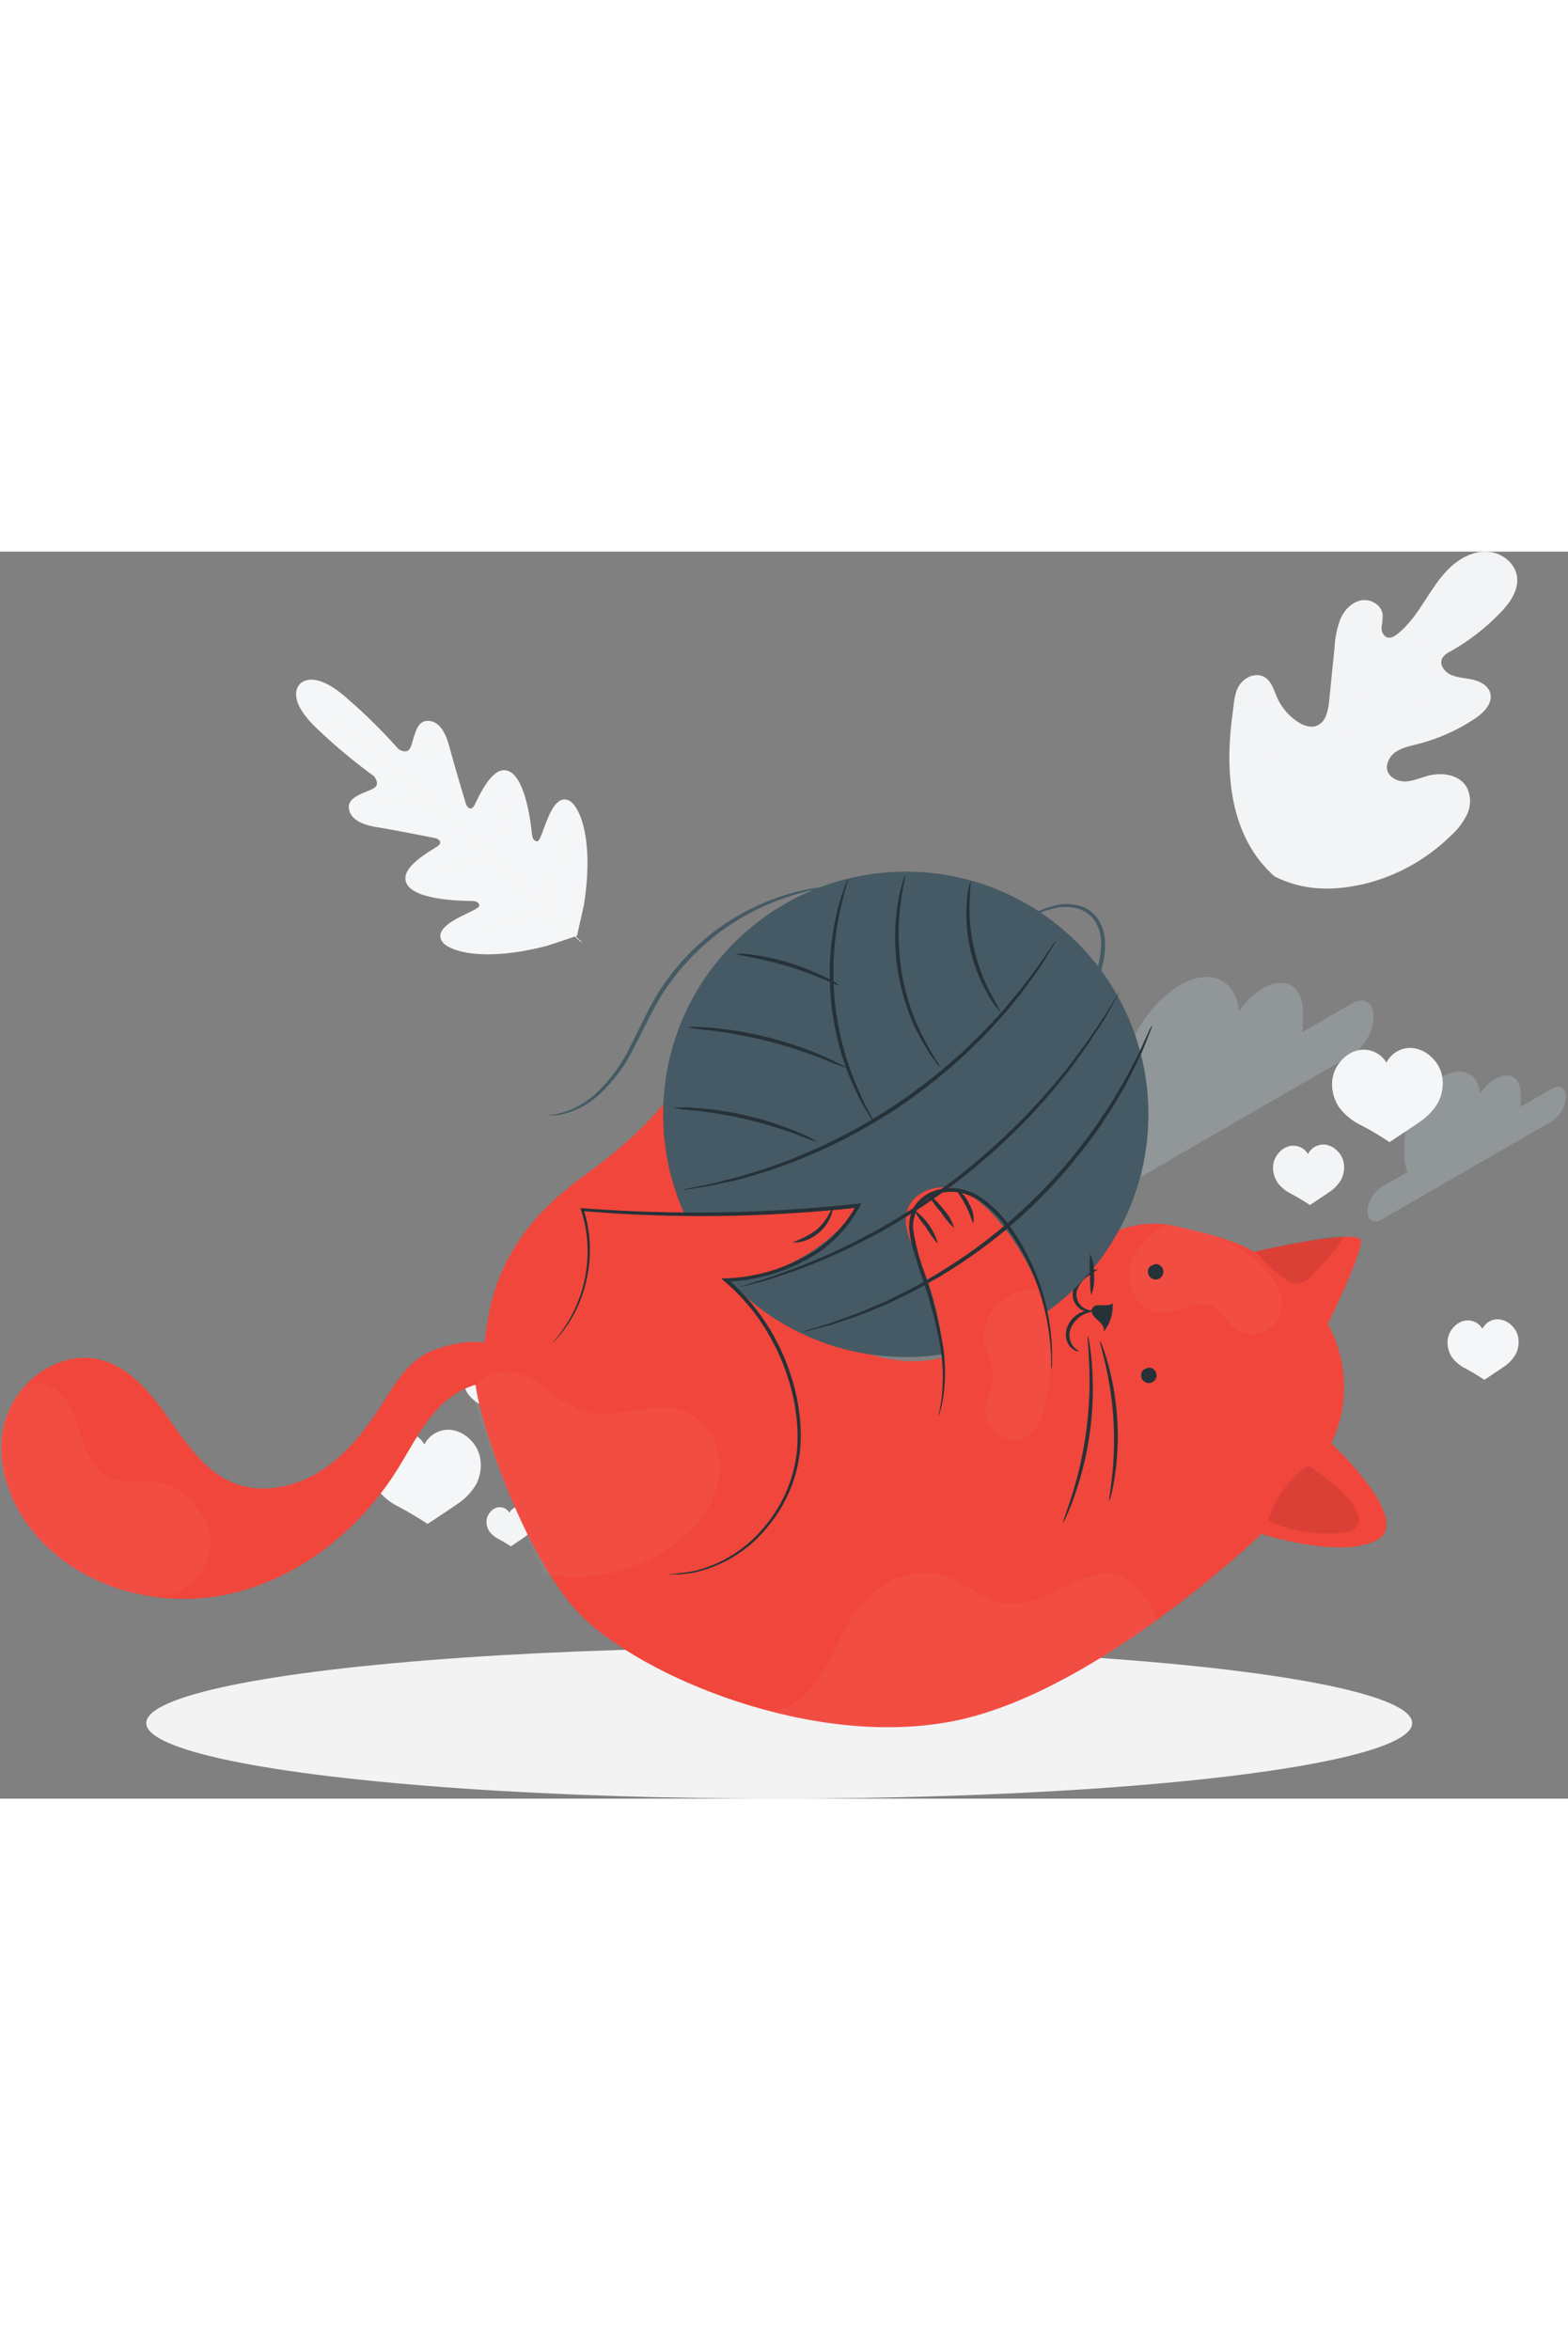 <svg fill="none" viewBox="0 0 654 520" width="347" xmlns="http://www.w3.org/2000/svg"><rect x="0" y="0" width="654" height="520" fill="#808080" stroke="none"/><g fill="#d9f1f8" fill-opacity=".5" opacity=".4"><path d="m563.776 188.486-20.553 11.855c.113-.898.173-1.803.18-2.708v-5.954c0-10.6-7.443-14.886-16.626-9.595-3.968 2.44-7.358 5.714-9.936 9.595-1.488-13.326-11.944-18.294-24.642-10.959-13.72 7.928-24.857 27.189-24.857 43.044v8.967c-.086 3.553.638 7.08 2.116 10.312l-17.074 9.846c-2.682 1.75-4.914 4.107-6.515 6.88-1.602 2.773-2.528 5.885-2.703 9.082 0 5.883 4.125 8.268 9.218 5.381l111.357-64.296c2.68-1.751 4.912-4.108 6.513-6.881 1.602-2.773 2.528-5.884 2.705-9.081.036-6.044-4.107-8.429-9.183-5.488z"/><path d="m647.263 223.961-13.111 7.568c.074-.595.11-1.194.108-1.793v-3.749c0-6.743-4.735-9.487-10.581-6.097-2.518 1.541-4.672 3.609-6.313 6.062-.969-8.501-7.623-11.658-15.711-6.977-8.752 5.04-15.854 17.325-15.854 27.44v5.685c-.058 2.262.402 4.508 1.345 6.564l-10.886 6.295c-1.712 1.113-3.137 2.613-4.159 4.38-1.023 1.768-1.613 3.751-1.724 5.789 0 3.749 2.636 5.273 5.883 3.39l71.003-40.981c1.712-1.116 3.137-2.62 4.159-4.39s1.612-3.756 1.723-5.796c0-3.749-2.636-5.184-5.882-3.39z"/></g><ellipse cx="325" cy="488.5" fill="#f3f3f3" rx="264" ry="31.5"/><path d="m154.379 380.145c.238-2.93 1.357-5.72 3.21-8 1.745-2.292 4.161-3.98 6.911-4.829 2.347-.669 4.849-.542 7.116.36 2.268.902 4.174 2.529 5.423 4.627 1.058-2.108 2.758-3.825 4.854-4.903s4.48-1.461 6.808-1.093c2.831.523 5.428 1.919 7.428 3.993 2.114 2.035 3.552 4.672 4.118 7.553.678 3.681.153 7.482-1.497 10.84-1.961 3.416-4.705 6.316-8.005 8.462-5.355 3.676-12.395 8.289-12.395 8.289s-6.45-4.253-12.18-7.208c-3.538-1.73-6.609-4.286-8.955-7.453-2.065-3.147-3.059-6.879-2.836-10.638z" fill="#f5f6f7"/><path d="m555.626 220.931c.229-2.932 1.35-5.724 3.21-8 1.736-2.294 4.148-3.983 6.896-4.829 2.347-.669 4.849-.542 7.116.36 2.268.902 4.174 2.529 5.424 4.627 1.057-2.108 2.757-3.825 4.853-4.903s4.48-1.461 6.808-1.093c2.831.523 5.428 1.919 7.429 3.993 2.113 2.037 3.555 4.673 4.131 7.553.661 3.69.121 7.495-1.54 10.855-1.957 3.419-4.701 6.32-8.005 8.461-5.341 3.676-12.395 8.289-12.395 8.289s-6.436-4.324-12.18-7.207c-3.538-1.731-6.609-4.286-8.955-7.453-2.053-3.157-3.033-6.893-2.792-10.653z" fill="#f5f6f7"/><path d="m193.347 344.353c.141-1.882.86-3.675 2.059-5.132 1.117-1.475 2.668-2.564 4.434-3.113.941-.258 1.925-.323 2.892-.192.967.132 1.898.457 2.737.956.99.609 1.824 1.444 2.433 2.436.679-1.353 1.77-2.454 3.116-3.144 1.347-.689 2.877-.931 4.37-.691 1.819.324 3.487 1.217 4.765 2.552 1.36 1.309 2.285 3.005 2.649 4.858.434 2.366.091 4.808-.978 6.962-1.256 2.196-3.018 4.06-5.14 5.435-3.441 2.364-7.962 5.333-7.962 5.333s-4.146-2.739-7.831-4.67c-2.274-1.112-4.249-2.753-5.759-4.786-1.308-2.018-1.934-4.403-1.785-6.804z" fill="#f3f4f5"/><path d="m530.993 256.22c.151-1.88.869-3.67 2.059-5.132 1.12-1.47 2.67-2.553 4.434-3.099 1.509-.417 3.112-.329 4.566.248 1.455.577 2.682 1.614 3.496 2.952.477-.943 1.155-1.77 1.987-2.422.771-.601 1.656-1.039 2.601-1.287.946-.248 1.932-.3 2.898-.154 1.818.335 3.485 1.232 4.766 2.566 1.361 1.307 2.287 3.004 2.649 4.858.432 2.366.089 4.808-.979 6.962-1.252 2.199-3.015 4.064-5.14 5.435-3.441 2.349-7.961 5.319-7.961 5.319s-4.132-2.725-7.832-4.671c-2.277-1.107-4.253-2.749-5.759-4.785-1.307-2.013-1.933-4.394-1.785-6.79z" fill="#f3f4f5"/><path d="m603.769 329.088c.142-1.883.861-3.675 2.059-5.132 1.118-1.476 2.668-2.564 4.434-3.114.942-.257 1.925-.322 2.892-.191s1.898.456 2.737.955c.991.61 1.824 1.444 2.433 2.436.675-1.356 1.766-2.46 3.114-3.15 1.347-.69 2.879-.929 4.373-.684 1.813.336 3.478 1.228 4.765 2.551 1.359 1.309 2.284 3.005 2.649 4.858.426 2.366.083 4.807-.979 6.963-1.257 2.2-3.025 4.064-5.154 5.434-3.427 2.364-7.962 5.334-7.962 5.334s-4.131-2.739-7.817-4.671c-2.274-1.111-4.248-2.752-5.759-4.785-1.308-2.018-1.934-4.403-1.785-6.804z" fill="#f5f6f7"/><path d="m202.92 404.089c.096-1.239.574-2.417 1.367-3.373.724-.969 1.73-1.689 2.88-2.061.621-.17 1.27-.213 1.908-.127.638.087 1.252.302 1.806.631.649.409 1.195.962 1.598 1.615.317-.622.764-1.167 1.31-1.6.51-.395 1.094-.681 1.718-.842s1.273-.194 1.91-.095c1.198.216 2.297.806 3.139 1.686.909.854 1.537 1.966 1.799 3.186.281 1.563.054 3.174-.648 4.598-.827 1.453-1.993 2.684-3.397 3.59-2.261 1.557-5.255 3.503-5.255 3.503s-2.721-1.802-5.154-3.071c-1.493-.74-2.79-1.821-3.787-3.157-.869-1.327-1.288-2.899-1.194-4.483z" fill="#f3f4f5"/><path d="m125.02 55.302s-6.637 5.766 7.774 19.042c7.29 6.942 15.033 13.39 23.179 19.302 0 0 2.879 3.258-.087 5.031-2.965 1.773-10.408 3.243-10.408 7.697 0 4.455 4.319 7.367 11.618 8.52s23.034 4.324 24.373 4.555 3.196 1.629 1.354 3.171c-1.843 1.543-17.089 9.053-13.087 16.073s24.647 6.934 26.908 6.977c2.26.043 3.037.692 3.282 1.845s-5.125 3.186-9.372 5.492c-4.247 2.307-8.768 5.766-6.133 9.615 2.634 3.849 16.729 8.822 43.866 1.716l12.367-4.109 2.88-12.8c4.405-27.735-1.901-41.285-6.004-43.534s-7.069 2.58-8.955 7.035c-1.886 4.454-3.383 10.004-4.549 9.888-1.166-.115-1.9-.85-2.159-3.099-.26-2.249-2.174-22.833-9.56-26.12-7.385-3.287-13.346 12.628-14.699 14.617s-2.879.317-3.282-1.038-5.054-16.765-6.911-23.857c-1.857-7.092-5.01-11.157-9.602-10.725-4.593.432-5.154 8-6.637 11.143s-4.996.591-4.996.591c-6.687-7.547-13.873-14.636-21.509-21.219-14.641-12.973-19.781-5.679-19.781-5.679" fill="#f5f6f7"/><g fill="#f3f4f5"><path d="m242.312 162.868c-10.711-9.63-29.47-27.057-45.652-41.934-16.182-14.876-30.838-28.34-41.506-38.012l-12.64-11.445c-1.44-1.355-2.649-2.393-3.441-3.128l-.892-.807-.288-.288c.11.075.216.156.316.245.216.202.533.461.922.793l3.469 3.056c3.024 2.667 7.371 6.545 12.727 11.359 10.726 9.629 25.41 23.065 41.592 37.926 16.182 14.862 34.941 32.348 45.595 42.02"/><path d="m155.97 104.715c.34-.04.683-.04 1.022 0h2.563c2.16 0 5.154 0 8.451.202l8.436.375 2.563.101c.311-.029.624-.029.936 0-.308.065-.622.094-.936.087-.619 0-1.44 0-2.577 0-2.16 0-5.14-.13-8.437-.26l-8.45-.331-2.549-.087c-.343.016-.686-.013-1.022-.087z"/><path d="m180.419 104.285c-.115 0-.245-6.184-.289-13.795-.043-7.611 0-13.81.13-13.81s.231 6.184.274 13.795c.044 7.611-.014 13.81-.115 13.81z"/><path d="m204.234 128.242c.042-.319.114-.632.216-.937.201-.663.432-1.442.72-2.508.604-2.134 1.439-5.074 2.202-8.347.763-3.272 1.44-6.256 1.829-8.432.216-1.01.374-1.874.518-2.566.039-.321.116-.636.23-.937.013.323-.012.647-.072.965-.086.62-.201 1.442-.388 2.595-.36 2.177-.922 5.19-1.714 8.476-.791 3.287-1.655 6.213-2.332 8.332-.345 1.052-.619 1.889-.835 2.48-.089.307-.214.602-.374.879z"/><path d="m182.219 133.547c.263-.139.544-.241.835-.303l2.333-.649c1.972-.547 4.693-1.254 7.716-2.018s5.759-1.441 7.746-1.902l2.346-.534c.289-.072.582-.12.878-.144-.264.135-.545.237-.835.303l-2.317.648c-1.973.548-4.708 1.255-7.717 2.019s-5.759 1.441-7.746 1.902l-2.361.534c-.288.073-.581.121-.878.144z"/><path d="m200.561 157.36c.346-.156.708-.277 1.079-.361l2.98-.85c2.52-.706 6.004-1.643 9.862-2.667 3.858-1.023 7.357-1.917 9.905-2.551l3.009-.721c.363-.103.734-.176 1.109-.216-.342.159-.699.285-1.066.374l-2.98.851c-2.519.692-6.018 1.643-9.876 2.652s-7.357 1.918-9.891 2.552l-3.009.721c-.365.113-.741.185-1.122.216z"/><path d="m227.797 149.981c.044-.406.126-.807.245-1.197.201-.821.46-1.917.791-3.214.663-2.725 1.57-6.487 2.448-10.667.878-4.181 1.598-8.001 2.087-10.754.245-1.326.447-2.422.591-3.272.055-.405.142-.805.259-1.197 0 .411-.034.82-.101 1.225-.101.779-.245 1.903-.461 3.287-.417 2.782-1.079 6.602-1.972 10.783-.893 4.18-1.843 7.957-2.577 10.667-.374 1.355-.691 2.436-.921 3.185-.105.393-.235.778-.389 1.154z"/><path d="m531.714 135.536c-19.119-16.765-20.991-44.225-17.564-68.299.575-4.036.59-8.346 2.879-11.691s7.04-5.276 10.481-3.186c2.879 1.744 3.772 5.377 5.139 8.447 1.821 4.101 4.767 7.599 8.494 10.091 2.433 1.615 5.529 2.768 8.221 1.643 3.686-1.542 4.607-6.314 5.024-10.35.759-7.496 1.517-14.996 2.275-22.502.188-4.046 1.034-8.033 2.505-11.806 1.656-3.69 4.794-6.934 8.739-7.597s8.422 2.061 8.796 6.083c-.017 1.68-.157 3.357-.417 5.016-.134.843-.011 1.707.354 2.479.365.772.954 1.415 1.69 1.846 1.555.649 3.283-.317 4.607-1.442 4.578-3.618 7.961-8.548 11.158-13.464 3.196-4.915 6.32-10.033 10.639-14.112s9.818-6.962 15.606-6.674c5.787.288 11.517 4.512 12.381 10.321.864 5.809-3.081 11.229-7.198 15.424-6.066 6.248-13 11.589-20.588 15.857-1.453.612-2.674 1.672-3.484 3.027-1.166 2.58 1.094 5.521 3.643 6.689 2.879 1.312 6.161 1.355 9.257 2.061 3.095.706 6.334 2.465 7.198 5.55 1.209 4.324-2.692 8.231-6.378 10.682-7.373 4.93-15.54 8.548-24.143 10.696-3.066.764-6.277 1.442-8.883 3.2-2.606 1.759-4.477 5.334-3.325 8.217 1.151 2.883 4.736 4.324 7.889 4.065 3.153-.26 6.119-1.629 9.185-2.422 5.759-1.442 12.828-.346 15.837 4.815.903 1.76 1.386 3.706 1.411 5.684.025 1.979-.409 3.936-1.267 5.718-1.754 3.547-4.202 6.704-7.199 9.284-9.885 9.577-22.131 16.357-35.488 19.647-13.274 3.056-25.266 2.984-37.503-3.041"/><path d="m539.6 121.02c5.439-12.762 11.602-25.203 18.456-37.263 1.814-3.215 3.585-6.386 5.341-9.514 1.757-3.128 3.513-6.213 5.399-9.139 3.654-5.597 7.61-10.992 11.849-16.159 4.016-4.959 8.004-9.514 11.762-13.752 3.757-4.238 7.371-8.101 10.797-11.532 5.361-5.373 11.138-10.314 17.276-14.775 2.174-1.586 3.902-2.753 5.082-3.532l1.354-.879c.148-.108.307-.2.475-.274-.135.127-.279.242-.432.346l-1.31.937c-1.152.807-2.88 2.018-4.996 3.633-6.071 4.542-11.798 9.529-17.132 14.92-3.383 3.416-6.954 7.294-10.697 11.532s-7.702 8.822-11.69 13.781c-4.219 5.147-8.146 10.527-11.762 16.116-1.886 2.883-3.614 5.968-5.37 9.096l-5.341 9.514c-6.844 12.033-13.01 24.44-18.471 37.162"/><path d="m569.017 65.104c-.122-.579-.189-1.167-.202-1.759-.101-1.139-.173-2.782-.245-4.815-.129-4.065-.129-9.687-.1-15.857.028-6.17 0-11.806-.245-15.857-.101-2.033-.187-3.676-.274-4.8-.072-.589-.072-1.184 0-1.773.161.57.268 1.154.317 1.744.173 1.124.346 2.768.504 4.786.331 4.065.489 9.687.461 15.857-.029 6.17-.072 11.647-.101 15.857v4.815c.036.603-.002 1.208-.115 1.802z"/><path d="m621.708 61.011c-.695.058-1.393.058-2.088 0-1.339 0-3.282 0-5.672 0-4.78 0-11.388.231-18.716.807s-13.849 1.442-18.586 2.133c-2.375.346-4.319.677-5.6.894-.682.154-1.375.251-2.073.288.65-.261 1.325-.454 2.015-.577 1.31-.303 3.211-.721 5.572-1.139 4.736-.851 11.316-1.759 18.615-2.35 6.224-.513 12.471-.71 18.715-.591 2.39 0 4.319.173 5.673.288.721.01 1.44.092 2.145.245z"/><path d="m540.336 120.126c-.127-.206-.224-.429-.288-.663l-.676-1.96c-.591-1.716-1.44-4.21-2.289-7.309-1.858-6.198-4.147-14.833-6.551-24.39s-4.607-18.206-6.334-24.434l-2.059-7.366c-.216-.793-.403-1.442-.547-2.004-.082-.232-.13-.475-.144-.721.113.218.209.445.288.677.172.533.403 1.182.676 1.96.591 1.715 1.368 4.209 2.289 7.309 1.858 6.184 4.147 14.819 6.551 24.39s4.607 18.206 6.334 24.506l2.059 7.366c.216.793.403 1.442.547 2.004.074.205.122.418.144.634z"/><path d="m611.344 105.394c-.221.109-.46.177-.705.202l-2.059.462-7.616 1.585c-6.42 1.355-15.26 3.301-25.035 5.492-9.776 2.191-18.716 4.051-25.108 5.262-3.225.62-5.845 1.081-7.659 1.441l-2.088.303c-.243.041-.491.041-.734 0 .229-.086.465-.153.705-.202l2.073-.447 7.602-1.6c6.421-1.34 15.275-3.301 25.05-5.477 9.776-2.177 18.644-4.065 25.094-5.276 3.225-.606 5.845-1.067 7.659-1.355l2.087-.318c.241-.055.488-.079.734-.072z"/></g><path d="m430.574 307.66s29.131-32.7 58.096-26.697c28.966 6.003 34.028 11.066 34.028 11.066s44.431-10.319 44.929-4.62-13.833 34.636-13.833 34.636c4.198 7.582 6.522 16.058 6.777 24.721s-1.566 17.261-5.311 25.077c0 0 34.471 32.119 19.089 40.308s-48.22-2.545-48.22-2.545-67.752 65.455-127.26 77.821c-59.507 12.367-131.824-18.729-156.695-44.015-26.337-26.752-48.552-98.847-43.351-102.527 7.58-5.311-5.339-44.485 44.264-80.228 49.604-35.744 45.233-56.409 45.233-56.409l19.365-6.557s-19.891 61.665 8.909 101.226c28.799 39.562 79.896 58.595 113.98 8.743z" fill="#f1463b"/><path d="m488.256 280.299c-5.601 2.064-10.43 5.802-13.833 10.706-1.657 2.445-2.733 5.237-3.145 8.162-.413 2.925-.151 5.906.766 8.714.997 2.786 2.816 5.203 5.217 6.932s5.27 2.688 8.228 2.751c6.972-.194 13.833-6.031 20.251-3.043 3.901 1.853 5.699 6.39 8.991 9.184 1.393 1.072 2.995 1.84 4.703 2.253 1.708.414 3.483.465 5.212.149 1.729-.315 3.372-.99 4.824-1.98 1.451-.991 2.679-2.275 3.603-3.769 1.011-2.082 1.536-4.367 1.536-6.681 0-2.315-.525-4.599-1.536-6.681-2.05-4.164-4.998-7.82-8.631-10.707-10.53-8.956-23.665-14.282-37.459-15.188" fill="#fff" opacity=".04"/><path d="m208.31 333.416c-4.648-7.386-24.898-2.766-32.174 1.937s-11.979 12.532-16.599 19.891c-6.806 10.651-14.718 20.97-25.342 27.859-10.623 6.888-24.345 9.959-36.158 5.533-11.813-4.427-19.919-16.101-27.361-26.697s-16.157-21.662-28.689-24.899c-17.18-4.481-35.633 9.074-40.114 26.254-4.482 17.18 2.767 35.827 14.884 48.802 19.947 21.385 52.259 29.048 80.727 22.132 28.467-6.916 52.757-26.725 68.277-51.513 5.865-9.378 10.734-19.642 18.757-27.25s20.5-12.062 30.432-6.971" fill="#f1463b"/><path d="m464.076 313.967c.207 4.227-1.208 8.373-3.956 11.591 1.051-1.715-.664-3.762-2.214-5.035-1.549-1.272-3.292-3.236-2.323-4.979 1.493-2.767 6.473 0 8.603-2.241" fill="#263238"/><path d="m457.851 299.222c0 .221-1.162.996-3.126 2.296-2.57 1.478-4.531 3.822-5.533 6.612-.355 1.364-.264 2.806.258 4.114.523 1.309 1.45 2.417 2.646 3.162 1.937 1.162 3.486 1.051 3.486 1.328 0 .276-1.577.719-4.011-.332-1.405-.661-2.56-1.757-3.292-3.126-.907-1.697-1.134-3.675-.637-5.533.534-1.573 1.383-3.02 2.496-4.252 1.114-1.233 2.467-2.224 3.978-2.914 1.128-.725 2.404-1.189 3.735-1.355z" fill="#263238"/><path d="m479.069 340.249c.756-.022 1.497.222 2.092.688.596.467 1.009 1.128 1.168 1.868s.054 1.512-.297 2.182-.926 1.196-1.625 1.487c-.699.29-1.477.327-2.2.103s-1.345-.694-1.757-1.329-.589-1.394-.5-2.145c.09-.752.439-1.448.989-1.968" fill="#263238"/><path d="m481.92 297.063c.757-.022 1.497.222 2.092.688.596.467 1.009 1.128 1.168 1.868s.054 1.512-.297 2.182-.926 1.196-1.625 1.487c-.699.29-1.477.327-2.2.103s-1.345-.694-1.757-1.329-.589-1.394-.5-2.145c.09-.751.439-1.448.989-1.968" fill="#263238"/><path d="m377.788 335.85c55.89 0 101.199-45.308 101.199-101.198 0-55.891-45.309-101.199-101.199-101.199-55.891 0-101.199 45.308-101.199 101.199 0 55.89 45.308 101.198 101.199 101.198z" fill="#455a64"/><path d="m440.145 341.882c-.454-23.393-9.054-45.896-24.317-63.63-4.98-5.726-11.066-11.066-18.398-12.753-7.331-1.688-16.35 1.604-18.895 8.77-2.351 6.722 1.383 13.832 4.399 20.334 10.426 22.398 13.224 47.595 7.967 71.735" fill="#f1463b"/><path d="m438.431 340.996c-.063-.681-.063-1.366 0-2.047 0-1.328 0-3.265-.166-5.782-.437-7.069-1.624-14.07-3.541-20.888-2.848-10.108-7.374-19.665-13.39-28.273-3.332-5.167-7.624-9.646-12.643-13.197-2.658-1.783-5.651-3.006-8.797-3.596-3.228-.541-6.54-.256-9.628.83-3.072 1.041-5.704 3.088-7.469 5.81-1.541 2.75-2.198 5.909-1.881 9.046.961 6.101 2.537 12.088 4.703 17.872 3.473 10 6.065 20.284 7.746 30.736 1.07 7.088 1.07 14.297 0 21.385-.301 1.923-.717 3.826-1.245 5.699-.172.656-.403 1.295-.692 1.909-.166 0 .72-2.767 1.328-7.691.808-7.037.622-14.152-.553-21.136-1.858-10.353-4.579-20.533-8.134-30.432l-2.766-8.714c-1.026-3.078-1.703-6.261-2.02-9.49-.373-3.464.352-6.958 2.075-9.987 1.955-3.034 4.881-5.316 8.3-6.473 3.34-1.195 6.932-1.509 10.429-.913 3.357.64 6.548 1.958 9.379 3.873 5.163 3.677 9.576 8.306 13.002 13.639 10.14 14.745 15.807 32.103 16.323 49.991v5.837c-.045.675-.165 1.343-.36 1.992z" fill="#263238"/><path d="m391.26 288.82c-1.901-2.21-3.596-4.59-5.062-7.11-1.893-2.25-3.579-4.667-5.035-7.221 4.981 3.455 8.563 8.577 10.097 14.441z" fill="#263238"/><path d="m397.984 282.097c-2.113-1.985-3.972-4.224-5.533-6.667-1.978-2.119-3.679-4.48-5.063-7.027.304-.305 3.348 2.213 6.308 6.058 2.004 2.177 3.472 4.792 4.288 7.636z" fill="#263238"/><path d="m406.007 279.94c-.47 0-1.217-3.403-3.182-7.221-1.964-3.817-4.288-6.529-3.956-6.861 2.435 1.378 4.328 3.544 5.367 6.142 1.496 2.36 2.123 5.168 1.771 7.94z" fill="#263238"/><path d="m227.042 328.74c6.954-4.977 12.309-11.869 15.414-19.837 3.105-7.967 3.824-16.666 2.071-25.035-1.041-2.526-1.041-5.36 0-7.885 2.268-3.569 7.469-1.743 11.619-1.134 23.156 3.32 65.4 1.328 65.4 1.328 14.22-1.328 36.352-3.652 36.352-3.652-10.651 17.844-35.964 31.261-55.192 30.957 7.698 6.619 14.332 14.383 19.67 23.018 9.307 14.651 13.437 31.998 11.73 49.271-.931 8.567-3.721 16.827-8.175 24.205-4.453 7.377-10.462 13.694-17.608 18.51-14.469 9.24-34.084 10.568-48.94 1.937" fill="#f1463b"/><path d="m278.911 426.398c4.09-.185 8.155-.741 12.145-1.66 10.946-3.007 20.677-9.363 27.831-18.176 8.015-9.411 12.805-21.143 13.667-33.474.262-4.647.068-9.308-.581-13.916-.641-4.934-1.743-9.797-3.292-14.524-1.56-4.986-3.569-9.819-6.004-14.441-5.044-9.885-11.992-18.676-20.444-25.867l-1.494-1.273h1.964c13.055-.469 25.756-4.372 36.822-11.315 7.43-4.863 13.511-11.524 17.678-19.365l.803 1.134c-38.263 4.191-76.841 4.682-115.198 1.466l.581-.747c2.58 7.966 3.299 16.418 2.103 24.705-.835 6.233-2.705 12.283-5.533 17.899-1.804 3.527-3.984 6.847-6.502 9.904-.885 1.024-1.604 1.771-2.074 2.269l-.775.747c.19-.302.402-.589.636-.858.443-.525 1.134-1.3 1.964-2.351 2.384-3.121 4.46-6.465 6.197-9.987 2.702-5.585 4.469-11.576 5.229-17.734 1.074-8.148.289-16.433-2.296-24.234l-.277-.802h.858c38.283 2.926 76.754 2.296 114.921-1.882l1.521-.193-.719 1.328c-4.307 8.035-10.567 14.856-18.204 19.835-11.298 7.114-24.281 11.104-37.624 11.564l.442-1.383c12.574 10.932 21.856 25.147 26.808 41.055 1.563 4.809 2.666 9.756 3.292 14.773.636 4.749.793 9.55.47 14.331-.324 4.49-1.168 8.928-2.517 13.224-2.451 7.653-6.411 14.736-11.647 20.832-7.331 8.898-17.316 15.219-28.495 18.037-.968.222-1.881.471-2.767.637l-2.49.276-2.102.277h-4.122z" fill="#263238"/><path d="m330.812 287.907c3.463-1.192 6.727-2.899 9.683-5.062 4.675-3.901 6.141-8.881 6.612-8.715.47.166 0 1.356-.692 3.32-1.093 2.556-2.77 4.821-4.897 6.612-2.107 1.795-4.61 3.066-7.303 3.707-2.075.47-3.403.332-3.403.138z" fill="#263238"/><path d="m449.855 333.416c0 .194-1.715 0-3.431-1.771-.976-1.123-1.601-2.508-1.798-3.984-.21-1.794.107-3.611.913-5.228.715-1.444 1.736-2.715 2.993-3.723s2.718-1.73 4.283-2.115c2.379-.525 3.873 0 3.846 0-.028 0-1.439.249-3.514 1.024-2.695.976-4.907 2.959-6.169 5.533-.649 1.211-.961 2.574-.903 3.946.059 1.373.485 2.704 1.235 3.856 1.217 1.77 2.628 2.241 2.545 2.462z" fill="#263238"/><path d="m559.549 285.528c3.209.138-7.387 10.928-11.841 15.797-1.521 2.08-3.776 3.504-6.308 3.983-2.07-.079-4.06-.826-5.671-2.13-4.285-2.898-8.085-6.456-11.26-10.54l-.719-.858s29.104-6.556 35.799-6.252z" fill="#000" opacity=".09"/><path d="m545.525 380.999c-7.884 5.656-13.711 13.727-16.599 22.99 9.741 4.801 20.708 6.537 31.455 4.98 1.096-.033 2.172-.297 3.159-.773.986-.477 1.861-1.156 2.568-1.994 1.605-2.434.277-5.726-1.355-8.133-4.869-7.166-12.118-12.256-19.228-17.18" fill="#000" opacity=".09"/><path d="m443.328 405.04c-.249 0 1.439-4.232 3.624-11.066 5.698-17.864 8.18-36.598 7.331-55.33-.304-7.165-.857-11.592-.608-11.647.371.988.613 2.021.719 3.071.36 1.992.719 4.897 1.024 8.493 1.468 18.878-1.059 37.853-7.414 55.69-.936 2.699-2.007 5.349-3.21 7.94-.352 1.014-.846 1.973-1.466 2.849z" fill="#263238"/><path d="m462.667 395.829c-.249 0 .443-3.763 1.135-9.821 1.759-15.766.823-31.717-2.767-47.169-1.355-5.948-2.49-9.572-2.241-9.655.49.751.863 1.572 1.107 2.434.636 1.605 1.411 3.984 2.241 6.944 4.251 15.501 5.193 31.723 2.766 47.612-.47 3.015-.968 5.533-1.411 7.11-.131.889-.411 1.749-.83 2.545z" fill="#263238"/><path d="m454.669 292.776c1.24 2.691 1.791 5.648 1.605 8.604.332 2.936-.057 5.908-1.134 8.659-.471-2.842-.619-5.728-.443-8.603-.347-2.876-.356-5.782-.028-8.66z" fill="#263238"/><path d="m482.443 445.736c-1.244-7.525-12.311-20.085-19.946-19.864-7.636.221-14.635 3.929-21.496 7.276-6.861 3.348-14.358 6.446-21.911 5.367-9.71-1.411-17.263-9.378-26.752-11.896-4.074-.932-8.296-1.016-12.404-.245-4.108.772-8.012 2.38-11.471 4.727-6.903 4.765-12.512 11.173-16.322 18.646-4.067 7.442-6.916 15.603-12.145 22.271-5.229 6.667-13.833 12.947-22.132 10.761 0 0 53.117 17.263 95.942 1.549 31.594-11.508 68.637-38.592 68.637-38.592z" fill="#fff" opacity=".04"/><path d="m432.927 308.214c-3.346-.48-6.759-.088-9.91 1.137-3.15 1.226-5.931 3.244-8.073 5.859s-3.573 5.739-4.155 9.069c-.581 3.33-.293 6.754.836 9.94 1.097 2.312 1.95 4.732 2.545 7.22.664 4.814-2.296 9.324-2.96 14.11-.311 2.147-.113 4.338.579 6.395s1.858 3.922 3.405 5.445c1.587 1.478 3.565 2.467 5.7 2.85 2.134.382 4.333.142 6.334-.692 4.842-2.185 7.193-7.691 8.549-12.809 4.188-16.042 3.062-33.01-3.21-48.358" fill="#fff" opacity=".04"/><path d="m226.851 426.233c10.032 1.991 20.383 1.71 30.293-.822 9.91-2.533 19.126-7.252 26.973-13.812 8.079-6.861 14.691-16.129 15.963-26.67 1.273-10.54-3.928-22.132-13.832-26.254-13.141-5.533-28.523 3.79-42.217 0-5.631-2.056-10.849-5.101-15.41-8.991-4.579-3.88-10.058-6.553-15.935-7.774-5.92-.747-12.726 1.992-14.69 7.663v4.814c6.031 19.753 16.848 45.094 28.855 71.846z" fill="#fff" opacity=".04"/><path d="m60.858 435.085c3.434.642 6.969.485 10.333-.456 3.364-.942 6.466-2.645 9.068-4.976 2.602-2.331 4.632-5.229 5.936-8.47s1.845-6.739 1.582-10.222c-.133-1.377-.43-2.733-.885-4.039-3.569-9.71-12.117-17.955-22.381-19.144-6.086-.72-12.588.996-18.259-1.328-5.671-2.324-9.434-8.742-11.536-14.856-2.103-6.114-3.458-12.671-7.248-17.927-3.79-5.257-11.066-8.715-16.82-5.533 0 0-18.646 16.599-6.584 44.125 9.766 22.05 28.384 37.985 56.796 42.826z" fill="#fff" opacity=".04"/><path d="m440.339 162.418c-.224.62-.531 1.206-.913 1.743l-2.933 4.814c-1.511 2.555-3.154 5.03-4.924 7.414-2.047 2.766-4.233 6.141-7.055 9.489l-4.315 5.339c-1.494 1.854-3.237 3.652-4.953 5.533-3.347 3.901-7.331 7.691-11.453 11.758-9.183 8.595-19.025 16.457-29.436 23.515-10.505 6.911-21.541 12.98-33.004 18.149-5.339 2.241-10.374 4.481-15.271 6.086-2.435.83-4.759 1.743-7.055 2.434l-6.584 1.937c-4.178 1.328-8.078 2.047-11.453 2.767-2.883.72-5.801 1.293-8.743 1.715l-5.533.857c-.637.127-1.286.192-1.936.194.616-.242 1.256-.418 1.909-.526l5.533-1.134c2.407-.442 5.339-1.051 8.687-1.964 3.347-.913 7.192-1.688 11.342-3.071l6.529-2.019c2.269-.72 4.565-1.66 6.972-2.518 4.841-1.66 9.821-3.901 15.133-6.169 22.8-10.341 43.745-24.361 61.997-41.498 4.122-4.039 8.134-7.774 11.509-11.619 1.715-1.881 3.458-3.652 5.007-5.533l4.344-5.257c2.766-3.292 5.118-6.529 7.22-9.295 2.103-2.767 3.79-5.201 5.118-7.248l3.182-4.62c.332-.447.692-.872 1.079-1.273z" fill="#263238"/><path d="m365.174 238.83c-.91-1.061-1.725-2.2-2.435-3.403-.747-1.135-1.632-2.545-2.545-4.233s-2.047-3.569-3.016-5.782c-2.472-5.116-4.544-10.416-6.197-15.852-1.968-6.686-3.375-13.525-4.205-20.445-.732-6.919-.88-13.887-.442-20.831.413-5.672 1.254-11.304 2.517-16.848.471-2.38 1.162-4.454 1.688-6.308.429-1.595.946-3.165 1.549-4.703.41-1.34.947-2.637 1.605-3.873.304 0-1.826 5.699-3.735 15.133-1.108 5.475-1.829 11.022-2.158 16.599-.804 13.755.75 27.546 4.592 40.778 1.562 5.396 3.503 10.675 5.81 15.797 3.79 8.825 7.11 13.805 6.972 13.971z" fill="#263238"/><path d="m392.177 215.092c-.8-.762-1.506-1.616-2.103-2.545-1.84-2.41-3.513-4.942-5.007-7.581-2.259-3.905-4.202-7.984-5.81-12.2-1.936-5.175-3.427-10.506-4.454-15.935-.957-5.482-1.447-11.035-1.466-16.599.018-4.514.397-9.019 1.134-13.473.467-3.003 1.142-5.971 2.02-8.88.246-1.086.627-2.136 1.134-3.127.277 0-1.051 4.62-2.047 12.173-.544 4.405-.803 8.841-.775 13.279.064 5.488.545 10.963 1.439 16.378 1.02 5.35 2.454 10.613 4.288 15.741 1.552 4.175 3.402 8.234 5.533 12.145 3.486 6.668 6.363 10.43 6.114 10.624z" fill="#263238"/><path d="m417.35 191.936c-1.988-2.006-3.674-4.289-5.008-6.778-3.459-5.879-6.006-12.251-7.552-18.895-1.546-6.651-2.06-13.5-1.522-20.306.093-2.827.606-5.624 1.522-8.3.276 0-.222 3.209-.388 8.3-.45 13.424 2.632 26.732 8.936 38.593 2.407 4.592 4.233 7.22 4.012 7.386z" fill="#263238"/><path d="m466.841 183.692c-.232.651-.538 1.273-.913 1.854l-2.932 5.256c-1.245 2.269-2.767 5.035-4.925 8.106s-4.233 6.695-7.054 10.402l-4.316 6.004c-1.494 2.047-3.237 4.066-4.952 6.197-3.375 4.343-7.359 8.631-11.509 13.196-9.207 9.7-19.109 18.715-29.629 26.973-10.619 8.177-21.815 15.574-33.503 22.132-5.533 2.767-10.623 5.672-15.658 7.857-2.49 1.107-4.869 2.296-7.221 3.265l-6.805 2.766c-4.288 1.798-8.3 3.016-11.813 4.233-3.514 1.217-6.557 2.103-9.102 2.766l-5.782 1.522c-.665.213-1.352.352-2.047.415.632-.297 1.289-.538 1.964-.719l5.699-1.826c2.49-.747 5.533-1.688 8.963-3.016 3.431-1.328 7.47-2.545 11.703-4.426l6.722-2.767c2.352-.996 4.703-2.185 7.166-3.347 4.979-2.213 10.07-5.063 15.492-7.94 11.556-6.552 22.649-13.892 33.198-21.966 10.445-8.236 20.316-17.175 29.546-26.752 4.123-4.51 8.134-8.742 11.537-13.003 1.715-2.13 3.486-4.094 5.007-6.114l4.371-5.809c2.767-3.652 5.118-7.221 7.221-10.236 2.102-3.016 3.818-5.727 5.146-7.94 1.328-2.214 2.351-3.763 3.181-5.063.351-.711.767-1.387 1.245-2.02z" fill="#263238"/><path d="m480.649 197.415c-.137.667-.351 1.317-.636 1.936-.553 1.411-1.3 3.209-2.186 5.533l-1.604 3.956c-.636 1.411-1.411 2.905-2.186 4.537-1.632 3.237-3.32 7.027-5.699 11.066l-3.569 6.004c-1.245 2.158-2.766 4.288-4.205 6.529-2.766 4.564-6.39 9.101-10.014 13.832-16.248 20.684-36.179 38.186-58.789 51.623-5.284 2.96-10.236 5.893-15.133 8.134-2.406 1.134-4.703 2.351-6.999 3.32l-6.639 2.766c-4.178 1.854-8.162 3.016-11.592 4.233-1.715.553-3.292 1.134-4.786 1.577l-4.122 1.079-5.672 1.466c-.658.196-1.335.326-2.019.387.62-.303 1.269-.544 1.936-.719l5.533-1.715 4.067-1.218c1.466-.498 3.016-1.106 4.731-1.715 3.375-1.272 7.303-2.517 11.426-4.426l6.556-2.767c2.269-.996 4.537-2.241 6.944-3.403 4.842-2.268 9.738-5.228 14.939-8.299 22.379-13.454 42.16-30.818 58.401-51.263 3.652-4.787 7.193-9.241 10.07-13.833 1.467-2.241 2.988-4.316 4.261-6.446l3.652-6.142c2.434-3.845 4.149-7.58 5.865-10.761.802-1.605 1.632-3.099 2.296-4.482s1.189-2.767 1.743-3.873c.996-2.186 1.798-3.956 2.434-5.312.295-.557.627-1.093.996-1.604z" fill="#263238"/><path d="m353.001 215.315c-3.188-1.034-6.318-2.234-9.379-3.597-15.023-5.936-30.729-9.97-46.754-12.007-3.342-.272-6.666-.725-9.959-1.355.907-.201 1.841-.257 2.766-.166 1.743 0 4.261.138 7.359.387 16.226 1.472 32.107 5.555 47.031 12.09 2.766 1.272 5.118 2.379 6.667 3.209.822.367 1.586.852 2.269 1.439z" fill="#263238"/><path d="m350.096 180.926c-.221.442-9.24-4.288-21.164-7.913-11.923-3.624-22.132-4.813-22.132-5.311 2.238-.197 4.492-.076 6.695.359 10.693 1.424 21.078 4.602 30.736 9.407 2.118.85 4.096 2.016 5.865 3.458z" fill="#263238"/><path d="m341.02 246.216c-2.92-.854-5.784-1.889-8.576-3.099-6.859-2.523-13.862-4.638-20.97-6.335-7.121-1.669-14.337-2.907-21.607-3.707-3.035-.184-6.056-.553-9.046-1.107 3.042-.345 6.114-.345 9.157 0 14.758.984 29.249 4.415 42.881 10.153 2.875 1.032 5.615 2.407 8.161 4.095z" fill="#263238"/><path d="m228.672 235.039c0-.166 2.214 0 6.004-1.134 5.344-1.606 10.235-4.45 14.275-8.3 5.952-5.735 10.8-12.515 14.303-20.002 4.343-8.299 8.299-17.954 14.773-26.807 6.009-8.354 13.323-15.686 21.662-21.717 6.832-4.912 14.271-8.92 22.132-11.924 5.262-2.014 10.698-3.542 16.239-4.565 1.964-.359 3.514-.498 4.565-.636.523-.073 1.054-.073 1.577 0-1.972.566-3.977 1.009-6.004 1.328-5.447 1.235-10.785 2.91-15.962 5.007-7.659 3.123-14.906 7.174-21.579 12.062-8.148 6.007-15.308 13.251-21.219 21.468-6.363 8.66-10.319 18.259-14.773 26.559-3.631 7.594-8.673 14.429-14.857 20.14-4.213 3.854-9.318 6.602-14.856 7.995-1.498.35-3.027.554-4.564.609-.573.055-1.151.027-1.716-.083z" fill="#455a64"/><path d="m428.192 217.804c-.221-.249 4.897-3.707 11.481-11.066 8.505-9.527 14.697-20.888 18.093-33.198 1.04-3.5 1.535-7.139 1.467-10.79-.014-3.294-1.026-6.506-2.905-9.212-1.782-2.363-4.321-4.043-7.193-4.759-2.531-.644-5.164-.775-7.746-.387-3.797.695-7.476 1.925-10.928 3.652-1.265.689-2.589 1.263-3.956 1.715 1.152-.87 2.384-1.629 3.679-2.268 3.443-1.98 7.178-3.399 11.066-4.206 2.753-.492 5.577-.417 8.3.222 3.2.727 6.047 2.546 8.05 5.146 2.066 2.938 3.212 6.424 3.293 10.014.114 3.736-.343 7.468-1.356 11.066-3.419 12.586-9.879 24.139-18.812 33.641-2.683 2.874-5.608 5.512-8.742 7.885-1.155 1-2.428 1.855-3.791 2.545z" fill="#455a64"/></svg>
